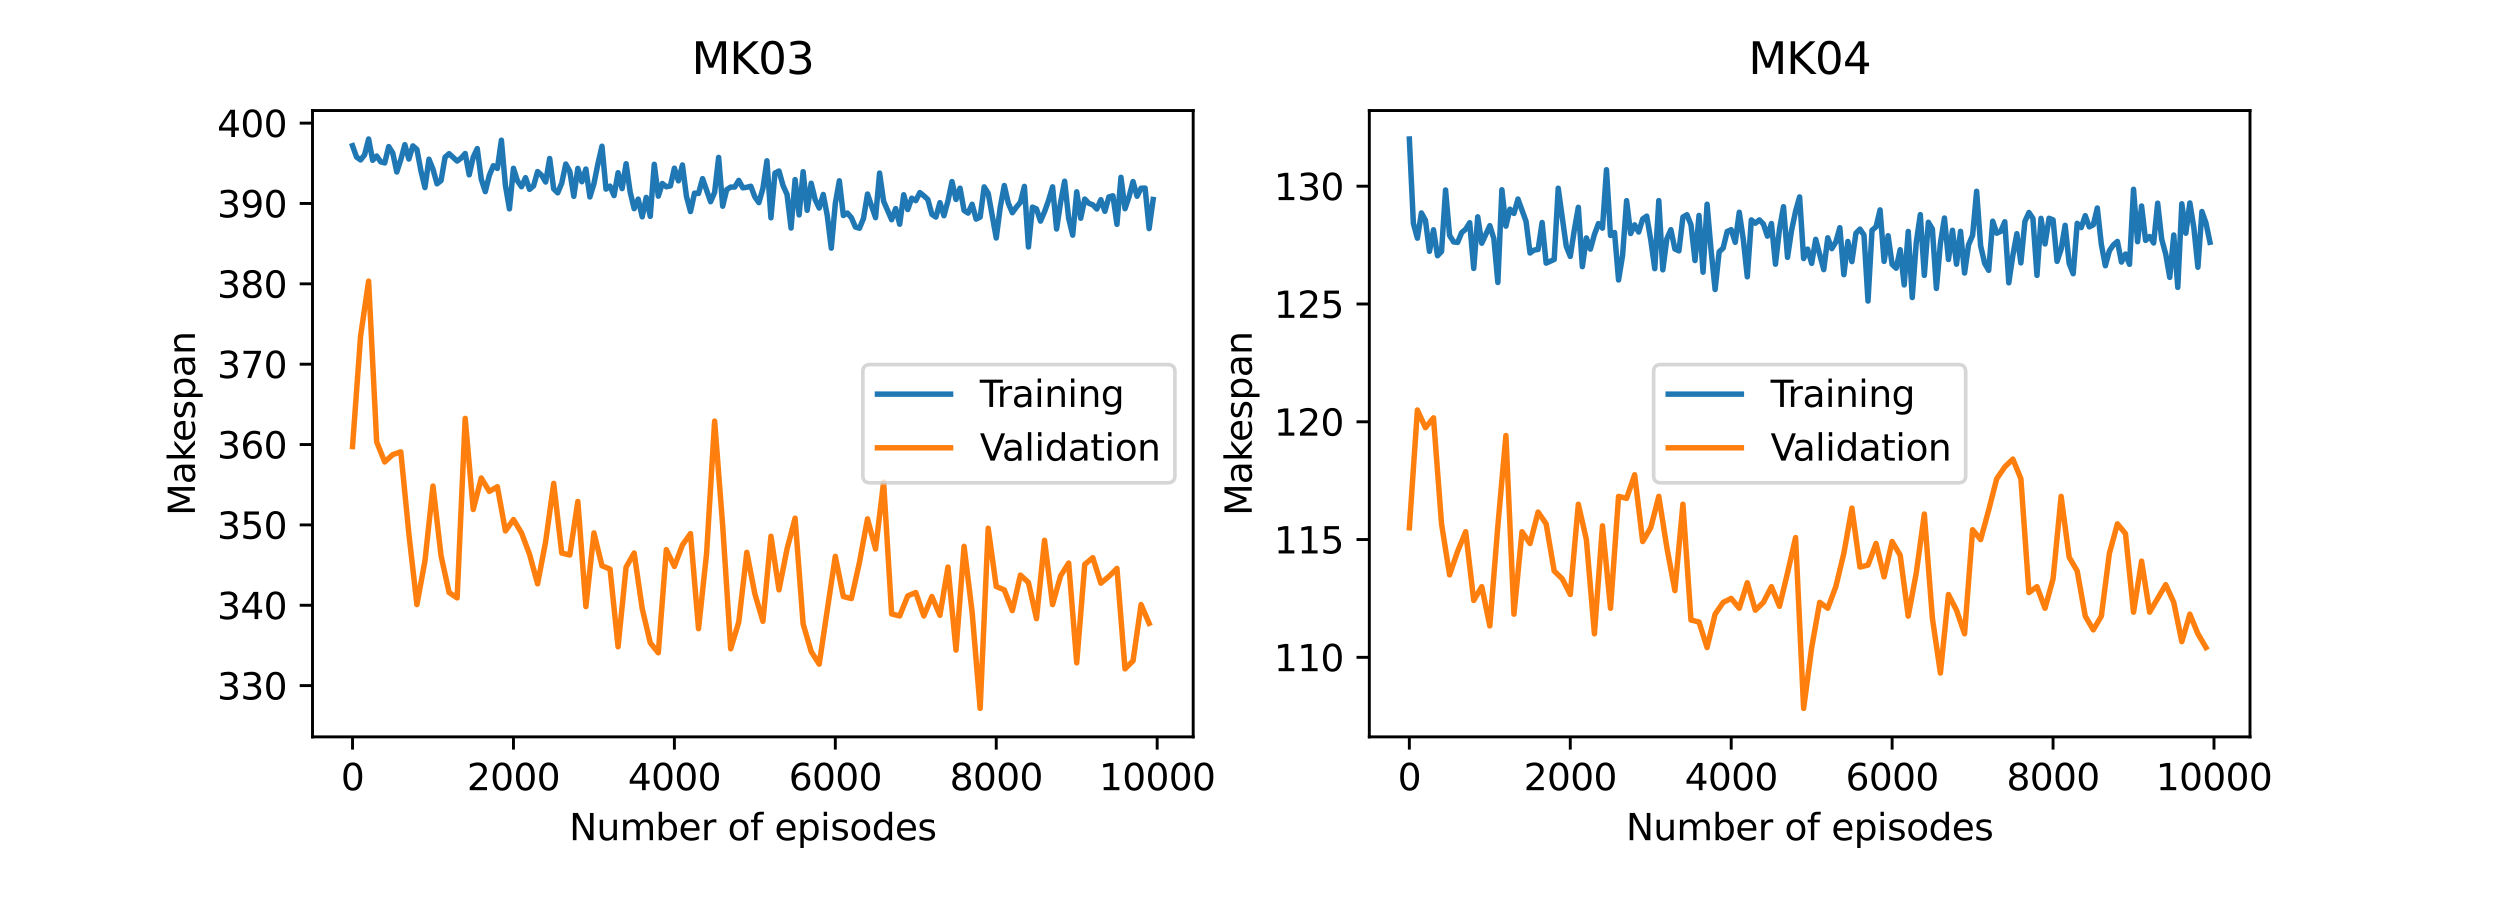 <?xml version="1.0" encoding="utf-8" standalone="no"?>
<!DOCTYPE svg PUBLIC "-//W3C//DTD SVG 1.1//EN"
  "http://www.w3.org/Graphics/SVG/1.1/DTD/svg11.dtd">
<svg xmlns:xlink="http://www.w3.org/1999/xlink" width="684pt" height="252pt" viewBox="0 0 684 252" xmlns="http://www.w3.org/2000/svg" version="1.1">
 <defs>
  <style type="text/css">*{stroke-linejoin: round; stroke-linecap: butt}</style>
 </defs>
 <g id="figure_1">
  <g id="patch_1">
   <path d="M 0 252 
L 684 252 
L 684 0 
L 0 0 
z
" style="fill: #ffffff"/>
  </g>
  <g id="axes_1">
   <g id="patch_2">
    <path d="M 85.5 201.6 
L 326.455 201.6 
L 326.455 30.24 
L 85.5 30.24 
z
" style="fill: #ffffff"/>
   </g>
   <g id="matplotlib.axis_1">
    <g id="xtick_1">
     <g id="line2d_1">
      <defs>
       <path id="m611dadbf1b" d="M 0 0 
L 0 3.5 
" style="stroke: #000000; stroke-width: 0.8"/>
      </defs>
      <g>
       <use xlink:href="#m611dadbf1b" x="96.452" y="201.6" style="stroke: #000000; stroke-width: 0.8"/>
      </g>
     </g>
     <g id="text_1">
      <!-- 0 -->
      <g transform="translate(93.271 216.198)scale(0.1 -0.1)">
       <defs>
        <path id="DejaVuSans-30" d="M 2034 4250 
Q 1547 4250 1301 3770 
Q 1056 3291 1056 2328 
Q 1056 1369 1301 889 
Q 1547 409 2034 409 
Q 2525 409 2770 889 
Q 3016 1369 3016 2328 
Q 3016 3291 2770 3770 
Q 2525 4250 2034 4250 
z
M 2034 4750 
Q 2819 4750 3233 4129 
Q 3647 3509 3647 2328 
Q 3647 1150 3233 529 
Q 2819 -91 2034 -91 
Q 1250 -91 836 529 
Q 422 1150 422 2328 
Q 422 3509 836 4129 
Q 1250 4750 2034 4750 
z
" transform="scale(0.016)"/>
       </defs>
       <use xlink:href="#DejaVuSans-30"/>
      </g>
     </g>
    </g>
    <g id="xtick_2">
     <g id="line2d_2">
      <g>
       <use xlink:href="#m611dadbf1b" x="140.483" y="201.6" style="stroke: #000000; stroke-width: 0.8"/>
      </g>
     </g>
     <g id="text_2">
      <!-- 2000 -->
      <g transform="translate(127.758 216.198)scale(0.1 -0.1)">
       <defs>
        <path id="DejaVuSans-32" d="M 1228 531 
L 3431 531 
L 3431 0 
L 469 0 
L 469 531 
Q 828 903 1448 1529 
Q 2069 2156 2228 2338 
Q 2531 2678 2651 2914 
Q 2772 3150 2772 3378 
Q 2772 3750 2511 3984 
Q 2250 4219 1831 4219 
Q 1534 4219 1204 4116 
Q 875 4013 500 3803 
L 500 4441 
Q 881 4594 1212 4672 
Q 1544 4750 1819 4750 
Q 2544 4750 2975 4387 
Q 3406 4025 3406 3419 
Q 3406 3131 3298 2873 
Q 3191 2616 2906 2266 
Q 2828 2175 2409 1742 
Q 1991 1309 1228 531 
z
" transform="scale(0.016)"/>
       </defs>
       <use xlink:href="#DejaVuSans-32"/>
       <use xlink:href="#DejaVuSans-30" x="63.623"/>
       <use xlink:href="#DejaVuSans-30" x="127.246"/>
       <use xlink:href="#DejaVuSans-30" x="190.869"/>
      </g>
     </g>
    </g>
    <g id="xtick_3">
     <g id="line2d_3">
      <g>
       <use xlink:href="#m611dadbf1b" x="184.513" y="201.6" style="stroke: #000000; stroke-width: 0.8"/>
      </g>
     </g>
     <g id="text_3">
      <!-- 4000 -->
      <g transform="translate(171.788 216.198)scale(0.1 -0.1)">
       <defs>
        <path id="DejaVuSans-34" d="M 2419 4116 
L 825 1625 
L 2419 1625 
L 2419 4116 
z
M 2253 4666 
L 3047 4666 
L 3047 1625 
L 3713 1625 
L 3713 1100 
L 3047 1100 
L 3047 0 
L 2419 0 
L 2419 1100 
L 313 1100 
L 313 1709 
L 2253 4666 
z
" transform="scale(0.016)"/>
       </defs>
       <use xlink:href="#DejaVuSans-34"/>
       <use xlink:href="#DejaVuSans-30" x="63.623"/>
       <use xlink:href="#DejaVuSans-30" x="127.246"/>
       <use xlink:href="#DejaVuSans-30" x="190.869"/>
      </g>
     </g>
    </g>
    <g id="xtick_4">
     <g id="line2d_4">
      <g>
       <use xlink:href="#m611dadbf1b" x="228.543" y="201.6" style="stroke: #000000; stroke-width: 0.8"/>
      </g>
     </g>
     <g id="text_4">
      <!-- 6000 -->
      <g transform="translate(215.818 216.198)scale(0.1 -0.1)">
       <defs>
        <path id="DejaVuSans-36" d="M 2113 2584 
Q 1688 2584 1439 2293 
Q 1191 2003 1191 1497 
Q 1191 994 1439 701 
Q 1688 409 2113 409 
Q 2538 409 2786 701 
Q 3034 994 3034 1497 
Q 3034 2003 2786 2293 
Q 2538 2584 2113 2584 
z
M 3366 4563 
L 3366 3988 
Q 3128 4100 2886 4159 
Q 2644 4219 2406 4219 
Q 1781 4219 1451 3797 
Q 1122 3375 1075 2522 
Q 1259 2794 1537 2939 
Q 1816 3084 2150 3084 
Q 2853 3084 3261 2657 
Q 3669 2231 3669 1497 
Q 3669 778 3244 343 
Q 2819 -91 2113 -91 
Q 1303 -91 875 529 
Q 447 1150 447 2328 
Q 447 3434 972 4092 
Q 1497 4750 2381 4750 
Q 2619 4750 2861 4703 
Q 3103 4656 3366 4563 
z
" transform="scale(0.016)"/>
       </defs>
       <use xlink:href="#DejaVuSans-36"/>
       <use xlink:href="#DejaVuSans-30" x="63.623"/>
       <use xlink:href="#DejaVuSans-30" x="127.246"/>
       <use xlink:href="#DejaVuSans-30" x="190.869"/>
      </g>
     </g>
    </g>
    <g id="xtick_5">
     <g id="line2d_5">
      <g>
       <use xlink:href="#m611dadbf1b" x="272.573" y="201.6" style="stroke: #000000; stroke-width: 0.8"/>
      </g>
     </g>
     <g id="text_5">
      <!-- 8000 -->
      <g transform="translate(259.848 216.198)scale(0.1 -0.1)">
       <defs>
        <path id="DejaVuSans-38" d="M 2034 2216 
Q 1584 2216 1326 1975 
Q 1069 1734 1069 1313 
Q 1069 891 1326 650 
Q 1584 409 2034 409 
Q 2484 409 2743 651 
Q 3003 894 3003 1313 
Q 3003 1734 2745 1975 
Q 2488 2216 2034 2216 
z
M 1403 2484 
Q 997 2584 770 2862 
Q 544 3141 544 3541 
Q 544 4100 942 4425 
Q 1341 4750 2034 4750 
Q 2731 4750 3128 4425 
Q 3525 4100 3525 3541 
Q 3525 3141 3298 2862 
Q 3072 2584 2669 2484 
Q 3125 2378 3379 2068 
Q 3634 1759 3634 1313 
Q 3634 634 3220 271 
Q 2806 -91 2034 -91 
Q 1263 -91 848 271 
Q 434 634 434 1313 
Q 434 1759 690 2068 
Q 947 2378 1403 2484 
z
M 1172 3481 
Q 1172 3119 1398 2916 
Q 1625 2713 2034 2713 
Q 2441 2713 2670 2916 
Q 2900 3119 2900 3481 
Q 2900 3844 2670 4047 
Q 2441 4250 2034 4250 
Q 1625 4250 1398 4047 
Q 1172 3844 1172 3481 
z
" transform="scale(0.016)"/>
       </defs>
       <use xlink:href="#DejaVuSans-38"/>
       <use xlink:href="#DejaVuSans-30" x="63.623"/>
       <use xlink:href="#DejaVuSans-30" x="127.246"/>
       <use xlink:href="#DejaVuSans-30" x="190.869"/>
      </g>
     </g>
    </g>
    <g id="xtick_6">
     <g id="line2d_6">
      <g>
       <use xlink:href="#m611dadbf1b" x="316.603" y="201.6" style="stroke: #000000; stroke-width: 0.8"/>
      </g>
     </g>
     <g id="text_6">
      <!-- 10000 -->
      <g transform="translate(300.697 216.198)scale(0.1 -0.1)">
       <defs>
        <path id="DejaVuSans-31" d="M 794 531 
L 1825 531 
L 1825 4091 
L 703 3866 
L 703 4441 
L 1819 4666 
L 2450 4666 
L 2450 531 
L 3481 531 
L 3481 0 
L 794 0 
L 794 531 
z
" transform="scale(0.016)"/>
       </defs>
       <use xlink:href="#DejaVuSans-31"/>
       <use xlink:href="#DejaVuSans-30" x="63.623"/>
       <use xlink:href="#DejaVuSans-30" x="127.246"/>
       <use xlink:href="#DejaVuSans-30" x="190.869"/>
       <use xlink:href="#DejaVuSans-30" x="254.492"/>
      </g>
     </g>
    </g>
    <g id="text_7">
     <!-- Number of episodes -->
     <g transform="translate(155.734 229.877)scale(0.1 -0.1)">
      <defs>
       <path id="DejaVuSans-4e" d="M 628 4666 
L 1478 4666 
L 3547 763 
L 3547 4666 
L 4159 4666 
L 4159 0 
L 3309 0 
L 1241 3903 
L 1241 0 
L 628 0 
L 628 4666 
z
" transform="scale(0.016)"/>
       <path id="DejaVuSans-75" d="M 544 1381 
L 544 3500 
L 1119 3500 
L 1119 1403 
Q 1119 906 1312 657 
Q 1506 409 1894 409 
Q 2359 409 2629 706 
Q 2900 1003 2900 1516 
L 2900 3500 
L 3475 3500 
L 3475 0 
L 2900 0 
L 2900 538 
Q 2691 219 2414 64 
Q 2138 -91 1772 -91 
Q 1169 -91 856 284 
Q 544 659 544 1381 
z
M 1991 3584 
L 1991 3584 
z
" transform="scale(0.016)"/>
       <path id="DejaVuSans-6d" d="M 3328 2828 
Q 3544 3216 3844 3400 
Q 4144 3584 4550 3584 
Q 5097 3584 5394 3201 
Q 5691 2819 5691 2113 
L 5691 0 
L 5113 0 
L 5113 2094 
Q 5113 2597 4934 2840 
Q 4756 3084 4391 3084 
Q 3944 3084 3684 2787 
Q 3425 2491 3425 1978 
L 3425 0 
L 2847 0 
L 2847 2094 
Q 2847 2600 2669 2842 
Q 2491 3084 2119 3084 
Q 1678 3084 1418 2786 
Q 1159 2488 1159 1978 
L 1159 0 
L 581 0 
L 581 3500 
L 1159 3500 
L 1159 2956 
Q 1356 3278 1631 3431 
Q 1906 3584 2284 3584 
Q 2666 3584 2933 3390 
Q 3200 3197 3328 2828 
z
" transform="scale(0.016)"/>
       <path id="DejaVuSans-62" d="M 3116 1747 
Q 3116 2381 2855 2742 
Q 2594 3103 2138 3103 
Q 1681 3103 1420 2742 
Q 1159 2381 1159 1747 
Q 1159 1113 1420 752 
Q 1681 391 2138 391 
Q 2594 391 2855 752 
Q 3116 1113 3116 1747 
z
M 1159 2969 
Q 1341 3281 1617 3432 
Q 1894 3584 2278 3584 
Q 2916 3584 3314 3078 
Q 3713 2572 3713 1747 
Q 3713 922 3314 415 
Q 2916 -91 2278 -91 
Q 1894 -91 1617 61 
Q 1341 213 1159 525 
L 1159 0 
L 581 0 
L 581 4863 
L 1159 4863 
L 1159 2969 
z
" transform="scale(0.016)"/>
       <path id="DejaVuSans-65" d="M 3597 1894 
L 3597 1613 
L 953 1613 
Q 991 1019 1311 708 
Q 1631 397 2203 397 
Q 2534 397 2845 478 
Q 3156 559 3463 722 
L 3463 178 
Q 3153 47 2828 -22 
Q 2503 -91 2169 -91 
Q 1331 -91 842 396 
Q 353 884 353 1716 
Q 353 2575 817 3079 
Q 1281 3584 2069 3584 
Q 2775 3584 3186 3129 
Q 3597 2675 3597 1894 
z
M 3022 2063 
Q 3016 2534 2758 2815 
Q 2500 3097 2075 3097 
Q 1594 3097 1305 2825 
Q 1016 2553 972 2059 
L 3022 2063 
z
" transform="scale(0.016)"/>
       <path id="DejaVuSans-72" d="M 2631 2963 
Q 2534 3019 2420 3045 
Q 2306 3072 2169 3072 
Q 1681 3072 1420 2755 
Q 1159 2438 1159 1844 
L 1159 0 
L 581 0 
L 581 3500 
L 1159 3500 
L 1159 2956 
Q 1341 3275 1631 3429 
Q 1922 3584 2338 3584 
Q 2397 3584 2469 3576 
Q 2541 3569 2628 3553 
L 2631 2963 
z
" transform="scale(0.016)"/>
       <path id="DejaVuSans-20" transform="scale(0.016)"/>
       <path id="DejaVuSans-6f" d="M 1959 3097 
Q 1497 3097 1228 2736 
Q 959 2375 959 1747 
Q 959 1119 1226 758 
Q 1494 397 1959 397 
Q 2419 397 2687 759 
Q 2956 1122 2956 1747 
Q 2956 2369 2687 2733 
Q 2419 3097 1959 3097 
z
M 1959 3584 
Q 2709 3584 3137 3096 
Q 3566 2609 3566 1747 
Q 3566 888 3137 398 
Q 2709 -91 1959 -91 
Q 1206 -91 779 398 
Q 353 888 353 1747 
Q 353 2609 779 3096 
Q 1206 3584 1959 3584 
z
" transform="scale(0.016)"/>
       <path id="DejaVuSans-66" d="M 2375 4863 
L 2375 4384 
L 1825 4384 
Q 1516 4384 1395 4259 
Q 1275 4134 1275 3809 
L 1275 3500 
L 2222 3500 
L 2222 3053 
L 1275 3053 
L 1275 0 
L 697 0 
L 697 3053 
L 147 3053 
L 147 3500 
L 697 3500 
L 697 3744 
Q 697 4328 969 4595 
Q 1241 4863 1831 4863 
L 2375 4863 
z
" transform="scale(0.016)"/>
       <path id="DejaVuSans-70" d="M 1159 525 
L 1159 -1331 
L 581 -1331 
L 581 3500 
L 1159 3500 
L 1159 2969 
Q 1341 3281 1617 3432 
Q 1894 3584 2278 3584 
Q 2916 3584 3314 3078 
Q 3713 2572 3713 1747 
Q 3713 922 3314 415 
Q 2916 -91 2278 -91 
Q 1894 -91 1617 61 
Q 1341 213 1159 525 
z
M 3116 1747 
Q 3116 2381 2855 2742 
Q 2594 3103 2138 3103 
Q 1681 3103 1420 2742 
Q 1159 2381 1159 1747 
Q 1159 1113 1420 752 
Q 1681 391 2138 391 
Q 2594 391 2855 752 
Q 3116 1113 3116 1747 
z
" transform="scale(0.016)"/>
       <path id="DejaVuSans-69" d="M 603 3500 
L 1178 3500 
L 1178 0 
L 603 0 
L 603 3500 
z
M 603 4863 
L 1178 4863 
L 1178 4134 
L 603 4134 
L 603 4863 
z
" transform="scale(0.016)"/>
       <path id="DejaVuSans-73" d="M 2834 3397 
L 2834 2853 
Q 2591 2978 2328 3040 
Q 2066 3103 1784 3103 
Q 1356 3103 1142 2972 
Q 928 2841 928 2578 
Q 928 2378 1081 2264 
Q 1234 2150 1697 2047 
L 1894 2003 
Q 2506 1872 2764 1633 
Q 3022 1394 3022 966 
Q 3022 478 2636 193 
Q 2250 -91 1575 -91 
Q 1294 -91 989 -36 
Q 684 19 347 128 
L 347 722 
Q 666 556 975 473 
Q 1284 391 1588 391 
Q 1994 391 2212 530 
Q 2431 669 2431 922 
Q 2431 1156 2273 1281 
Q 2116 1406 1581 1522 
L 1381 1569 
Q 847 1681 609 1914 
Q 372 2147 372 2553 
Q 372 3047 722 3315 
Q 1072 3584 1716 3584 
Q 2034 3584 2315 3537 
Q 2597 3491 2834 3397 
z
" transform="scale(0.016)"/>
       <path id="DejaVuSans-64" d="M 2906 2969 
L 2906 4863 
L 3481 4863 
L 3481 0 
L 2906 0 
L 2906 525 
Q 2725 213 2448 61 
Q 2172 -91 1784 -91 
Q 1150 -91 751 415 
Q 353 922 353 1747 
Q 353 2572 751 3078 
Q 1150 3584 1784 3584 
Q 2172 3584 2448 3432 
Q 2725 3281 2906 2969 
z
M 947 1747 
Q 947 1113 1208 752 
Q 1469 391 1925 391 
Q 2381 391 2643 752 
Q 2906 1113 2906 1747 
Q 2906 2381 2643 2742 
Q 2381 3103 1925 3103 
Q 1469 3103 1208 2742 
Q 947 2381 947 1747 
z
" transform="scale(0.016)"/>
      </defs>
      <use xlink:href="#DejaVuSans-4e"/>
      <use xlink:href="#DejaVuSans-75" x="74.805"/>
      <use xlink:href="#DejaVuSans-6d" x="138.184"/>
      <use xlink:href="#DejaVuSans-62" x="235.596"/>
      <use xlink:href="#DejaVuSans-65" x="299.072"/>
      <use xlink:href="#DejaVuSans-72" x="360.596"/>
      <use xlink:href="#DejaVuSans-20" x="401.709"/>
      <use xlink:href="#DejaVuSans-6f" x="433.496"/>
      <use xlink:href="#DejaVuSans-66" x="494.678"/>
      <use xlink:href="#DejaVuSans-20" x="529.883"/>
      <use xlink:href="#DejaVuSans-65" x="561.67"/>
      <use xlink:href="#DejaVuSans-70" x="623.193"/>
      <use xlink:href="#DejaVuSans-69" x="686.67"/>
      <use xlink:href="#DejaVuSans-73" x="714.453"/>
      <use xlink:href="#DejaVuSans-6f" x="766.553"/>
      <use xlink:href="#DejaVuSans-64" x="827.734"/>
      <use xlink:href="#DejaVuSans-65" x="891.211"/>
      <use xlink:href="#DejaVuSans-73" x="952.734"/>
     </g>
    </g>
   </g>
   <g id="matplotlib.axis_2">
    <g id="ytick_1">
     <g id="line2d_7">
      <defs>
       <path id="m4741e13f75" d="M 0 0 
L -3.5 0 
" style="stroke: #000000; stroke-width: 0.8"/>
      </defs>
      <g>
       <use xlink:href="#m4741e13f75" x="85.5" y="187.582" style="stroke: #000000; stroke-width: 0.8"/>
      </g>
     </g>
     <g id="text_8">
      <!-- 330 -->
      <g transform="translate(59.413 191.381)scale(0.1 -0.1)">
       <defs>
        <path id="DejaVuSans-33" d="M 2597 2516 
Q 3050 2419 3304 2112 
Q 3559 1806 3559 1356 
Q 3559 666 3084 287 
Q 2609 -91 1734 -91 
Q 1441 -91 1130 -33 
Q 819 25 488 141 
L 488 750 
Q 750 597 1062 519 
Q 1375 441 1716 441 
Q 2309 441 2620 675 
Q 2931 909 2931 1356 
Q 2931 1769 2642 2001 
Q 2353 2234 1838 2234 
L 1294 2234 
L 1294 2753 
L 1863 2753 
Q 2328 2753 2575 2939 
Q 2822 3125 2822 3475 
Q 2822 3834 2567 4026 
Q 2313 4219 1838 4219 
Q 1578 4219 1281 4162 
Q 984 4106 628 3988 
L 628 4550 
Q 988 4650 1302 4700 
Q 1616 4750 1894 4750 
Q 2613 4750 3031 4423 
Q 3450 4097 3450 3541 
Q 3450 3153 3228 2886 
Q 3006 2619 2597 2516 
z
" transform="scale(0.016)"/>
       </defs>
       <use xlink:href="#DejaVuSans-33"/>
       <use xlink:href="#DejaVuSans-33" x="63.623"/>
       <use xlink:href="#DejaVuSans-30" x="127.246"/>
      </g>
     </g>
    </g>
    <g id="ytick_2">
     <g id="line2d_8">
      <g>
       <use xlink:href="#m4741e13f75" x="85.5" y="165.597" style="stroke: #000000; stroke-width: 0.8"/>
      </g>
     </g>
     <g id="text_9">
      <!-- 340 -->
      <g transform="translate(59.413 169.396)scale(0.1 -0.1)">
       <use xlink:href="#DejaVuSans-33"/>
       <use xlink:href="#DejaVuSans-34" x="63.623"/>
       <use xlink:href="#DejaVuSans-30" x="127.246"/>
      </g>
     </g>
    </g>
    <g id="ytick_3">
     <g id="line2d_9">
      <g>
       <use xlink:href="#m4741e13f75" x="85.5" y="143.612" style="stroke: #000000; stroke-width: 0.8"/>
      </g>
     </g>
     <g id="text_10">
      <!-- 350 -->
      <g transform="translate(59.413 147.411)scale(0.1 -0.1)">
       <defs>
        <path id="DejaVuSans-35" d="M 691 4666 
L 3169 4666 
L 3169 4134 
L 1269 4134 
L 1269 2991 
Q 1406 3038 1543 3061 
Q 1681 3084 1819 3084 
Q 2600 3084 3056 2656 
Q 3513 2228 3513 1497 
Q 3513 744 3044 326 
Q 2575 -91 1722 -91 
Q 1428 -91 1123 -41 
Q 819 9 494 109 
L 494 744 
Q 775 591 1075 516 
Q 1375 441 1709 441 
Q 2250 441 2565 725 
Q 2881 1009 2881 1497 
Q 2881 1984 2565 2268 
Q 2250 2553 1709 2553 
Q 1456 2553 1204 2497 
Q 953 2441 691 2322 
L 691 4666 
z
" transform="scale(0.016)"/>
       </defs>
       <use xlink:href="#DejaVuSans-33"/>
       <use xlink:href="#DejaVuSans-35" x="63.623"/>
       <use xlink:href="#DejaVuSans-30" x="127.246"/>
      </g>
     </g>
    </g>
    <g id="ytick_4">
     <g id="line2d_10">
      <g>
       <use xlink:href="#m4741e13f75" x="85.5" y="121.627" style="stroke: #000000; stroke-width: 0.8"/>
      </g>
     </g>
     <g id="text_11">
      <!-- 360 -->
      <g transform="translate(59.413 125.426)scale(0.1 -0.1)">
       <use xlink:href="#DejaVuSans-33"/>
       <use xlink:href="#DejaVuSans-36" x="63.623"/>
       <use xlink:href="#DejaVuSans-30" x="127.246"/>
      </g>
     </g>
    </g>
    <g id="ytick_5">
     <g id="line2d_11">
      <g>
       <use xlink:href="#m4741e13f75" x="85.5" y="99.642" style="stroke: #000000; stroke-width: 0.8"/>
      </g>
     </g>
     <g id="text_12">
      <!-- 370 -->
      <g transform="translate(59.413 103.441)scale(0.1 -0.1)">
       <defs>
        <path id="DejaVuSans-37" d="M 525 4666 
L 3525 4666 
L 3525 4397 
L 1831 0 
L 1172 0 
L 2766 4134 
L 525 4134 
L 525 4666 
z
" transform="scale(0.016)"/>
       </defs>
       <use xlink:href="#DejaVuSans-33"/>
       <use xlink:href="#DejaVuSans-37" x="63.623"/>
       <use xlink:href="#DejaVuSans-30" x="127.246"/>
      </g>
     </g>
    </g>
    <g id="ytick_6">
     <g id="line2d_12">
      <g>
       <use xlink:href="#m4741e13f75" x="85.5" y="77.657" style="stroke: #000000; stroke-width: 0.8"/>
      </g>
     </g>
     <g id="text_13">
      <!-- 380 -->
      <g transform="translate(59.413 81.456)scale(0.1 -0.1)">
       <use xlink:href="#DejaVuSans-33"/>
       <use xlink:href="#DejaVuSans-38" x="63.623"/>
       <use xlink:href="#DejaVuSans-30" x="127.246"/>
      </g>
     </g>
    </g>
    <g id="ytick_7">
     <g id="line2d_13">
      <g>
       <use xlink:href="#m4741e13f75" x="85.5" y="55.672" style="stroke: #000000; stroke-width: 0.8"/>
      </g>
     </g>
     <g id="text_14">
      <!-- 390 -->
      <g transform="translate(59.413 59.471)scale(0.1 -0.1)">
       <defs>
        <path id="DejaVuSans-39" d="M 703 97 
L 703 672 
Q 941 559 1184 500 
Q 1428 441 1663 441 
Q 2288 441 2617 861 
Q 2947 1281 2994 2138 
Q 2813 1869 2534 1725 
Q 2256 1581 1919 1581 
Q 1219 1581 811 2004 
Q 403 2428 403 3163 
Q 403 3881 828 4315 
Q 1253 4750 1959 4750 
Q 2769 4750 3195 4129 
Q 3622 3509 3622 2328 
Q 3622 1225 3098 567 
Q 2575 -91 1691 -91 
Q 1453 -91 1209 -44 
Q 966 3 703 97 
z
M 1959 2075 
Q 2384 2075 2632 2365 
Q 2881 2656 2881 3163 
Q 2881 3666 2632 3958 
Q 2384 4250 1959 4250 
Q 1534 4250 1286 3958 
Q 1038 3666 1038 3163 
Q 1038 2656 1286 2365 
Q 1534 2075 1959 2075 
z
" transform="scale(0.016)"/>
       </defs>
       <use xlink:href="#DejaVuSans-33"/>
       <use xlink:href="#DejaVuSans-39" x="63.623"/>
       <use xlink:href="#DejaVuSans-30" x="127.246"/>
      </g>
     </g>
    </g>
    <g id="ytick_8">
     <g id="line2d_14">
      <g>
       <use xlink:href="#m4741e13f75" x="85.5" y="33.687" style="stroke: #000000; stroke-width: 0.8"/>
      </g>
     </g>
     <g id="text_15">
      <!-- 400 -->
      <g transform="translate(59.413 37.486)scale(0.1 -0.1)">
       <use xlink:href="#DejaVuSans-34"/>
       <use xlink:href="#DejaVuSans-30" x="63.623"/>
       <use xlink:href="#DejaVuSans-30" x="127.246"/>
      </g>
     </g>
    </g>
    <g id="text_16">
     <!-- Makespan -->
     <g transform="translate(53.333 141.1)rotate(-90)scale(0.1 -0.1)">
      <defs>
       <path id="DejaVuSans-4d" d="M 628 4666 
L 1569 4666 
L 2759 1491 
L 3956 4666 
L 4897 4666 
L 4897 0 
L 4281 0 
L 4281 4097 
L 3078 897 
L 2444 897 
L 1241 4097 
L 1241 0 
L 628 0 
L 628 4666 
z
" transform="scale(0.016)"/>
       <path id="DejaVuSans-61" d="M 2194 1759 
Q 1497 1759 1228 1600 
Q 959 1441 959 1056 
Q 959 750 1161 570 
Q 1363 391 1709 391 
Q 2188 391 2477 730 
Q 2766 1069 2766 1631 
L 2766 1759 
L 2194 1759 
z
M 3341 1997 
L 3341 0 
L 2766 0 
L 2766 531 
Q 2569 213 2275 61 
Q 1981 -91 1556 -91 
Q 1019 -91 701 211 
Q 384 513 384 1019 
Q 384 1609 779 1909 
Q 1175 2209 1959 2209 
L 2766 2209 
L 2766 2266 
Q 2766 2663 2505 2880 
Q 2244 3097 1772 3097 
Q 1472 3097 1187 3025 
Q 903 2953 641 2809 
L 641 3341 
Q 956 3463 1253 3523 
Q 1550 3584 1831 3584 
Q 2591 3584 2966 3190 
Q 3341 2797 3341 1997 
z
" transform="scale(0.016)"/>
       <path id="DejaVuSans-6b" d="M 581 4863 
L 1159 4863 
L 1159 1991 
L 2875 3500 
L 3609 3500 
L 1753 1863 
L 3688 0 
L 2938 0 
L 1159 1709 
L 1159 0 
L 581 0 
L 581 4863 
z
" transform="scale(0.016)"/>
       <path id="DejaVuSans-6e" d="M 3513 2113 
L 3513 0 
L 2938 0 
L 2938 2094 
Q 2938 2591 2744 2837 
Q 2550 3084 2163 3084 
Q 1697 3084 1428 2787 
Q 1159 2491 1159 1978 
L 1159 0 
L 581 0 
L 581 3500 
L 1159 3500 
L 1159 2956 
Q 1366 3272 1645 3428 
Q 1925 3584 2291 3584 
Q 2894 3584 3203 3211 
Q 3513 2838 3513 2113 
z
" transform="scale(0.016)"/>
      </defs>
      <use xlink:href="#DejaVuSans-4d"/>
      <use xlink:href="#DejaVuSans-61" x="86.279"/>
      <use xlink:href="#DejaVuSans-6b" x="147.559"/>
      <use xlink:href="#DejaVuSans-65" x="201.844"/>
      <use xlink:href="#DejaVuSans-73" x="263.367"/>
      <use xlink:href="#DejaVuSans-70" x="315.467"/>
      <use xlink:href="#DejaVuSans-61" x="378.943"/>
      <use xlink:href="#DejaVuSans-6e" x="440.223"/>
     </g>
    </g>
   </g>
   <g id="line2d_15">
    <path d="M 96.452 39.865 
L 97.553 42.976 
L 98.654 43.756 
L 99.755 42.371 
L 100.855 38.029 
L 101.956 43.855 
L 103.057 42.69 
L 104.158 44.273 
L 105.258 44.581 
L 106.359 40.107 
L 107.46 41.865 
L 108.561 47.054 
L 109.662 43.679 
L 110.762 39.59 
L 111.863 43.514 
L 112.964 39.92 
L 114.065 40.876 
L 115.165 46.746 
L 116.266 51.319 
L 117.367 43.558 
L 118.468 46.317 
L 119.568 50.286 
L 120.669 49.417 
L 121.77 43.009 
L 122.871 42.052 
L 125.072 44.064 
L 126.173 43.229 
L 127.274 41.997 
L 128.374 47.834 
L 129.475 42.998 
L 130.576 40.656 
L 131.677 49.044 
L 132.777 52.429 
L 133.878 47.988 
L 134.979 45.339 
L 136.08 46.087 
L 137.18 38.359 
L 138.281 50.758 
L 139.382 57.145 
L 140.483 46.054 
L 141.583 49.494 
L 142.684 51.099 
L 143.785 48.615 
L 144.886 51.814 
L 145.986 50.857 
L 147.087 46.944 
L 148.188 47.944 
L 149.289 49.802 
L 150.389 43.36 
L 151.49 51.682 
L 152.591 52.759 
L 153.692 50.121 
L 154.792 44.877 
L 155.893 46.889 
L 156.994 53.715 
L 158.095 46.076 
L 159.195 49.725 
L 160.296 46.251 
L 161.397 53.88 
L 162.498 50.286 
L 163.598 44.789 
L 164.699 40.008 
L 165.8 51.737 
L 166.901 50.923 
L 168.001 53.517 
L 169.102 47.252 
L 170.203 51.605 
L 171.304 44.8 
L 172.404 52.495 
L 173.505 57.09 
L 174.606 54.485 
L 175.707 59.322 
L 176.807 54.012 
L 177.908 59.201 
L 179.009 44.954 
L 180.11 53.671 
L 181.21 50.198 
L 182.311 51.099 
L 183.412 50.879 
L 184.513 46.021 
L 185.613 49.483 
L 186.714 45.141 
L 187.815 53.737 
L 188.916 57.882 
L 190.016 52.847 
L 191.117 52.924 
L 192.218 48.879 
L 194.419 55.188 
L 195.52 52.649 
L 196.621 43.064 
L 197.722 56.419 
L 198.822 51.891 
L 199.923 51.176 
L 201.024 51.176 
L 202.125 49.351 
L 203.225 51.385 
L 204.326 51.242 
L 205.427 50.956 
L 206.528 53.88 
L 207.628 55.441 
L 208.729 51.561 
L 209.83 43.998 
L 210.931 59.585 
L 212.031 47.351 
L 213.132 46.79 
L 214.233 50.736 
L 215.334 53.199 
L 216.434 62.399 
L 217.535 49.142 
L 218.636 58.805 
L 219.737 46.977 
L 220.837 57.541 
L 221.938 50.143 
L 223.039 54.65 
L 224.14 56.914 
L 225.24 53.21 
L 226.341 58.992 
L 227.442 67.896 
L 228.543 55.639 
L 229.643 49.461 
L 230.744 58.97 
L 231.845 58.288 
L 232.946 59.574 
L 234.046 62.114 
L 235.147 62.443 
L 236.248 59.783 
L 237.349 53.089 
L 239.55 59.552 
L 240.651 47.351 
L 241.752 55.045 
L 243.953 60.113 
L 245.054 57.068 
L 246.155 61.344 
L 247.255 53.287 
L 248.356 57.321 
L 249.457 54.221 
L 250.558 54.903 
L 251.658 52.693 
L 252.759 53.561 
L 253.86 54.595 
L 254.961 58.64 
L 256.061 59.387 
L 257.162 55.441 
L 258.263 59.014 
L 259.364 54.968 
L 260.464 49.681 
L 261.565 54.573 
L 262.666 51.484 
L 263.767 57.585 
L 264.867 58.299 
L 265.968 55.881 
L 267.069 59.948 
L 268.17 59.398 
L 269.27 51.132 
L 270.371 52.891 
L 272.573 65.115 
L 273.674 56.639 
L 274.774 50.758 
L 275.875 55.606 
L 276.976 58.2 
L 278.077 56.672 
L 279.177 55.364 
L 280.278 51 
L 281.379 67.577 
L 282.48 56.672 
L 283.58 57.167 
L 284.681 60.498 
L 285.782 57.947 
L 286.883 54.848 
L 287.983 51.121 
L 289.084 62.652 
L 290.185 55.309 
L 291.286 49.582 
L 292.386 59.761 
L 293.487 64.334 
L 294.588 52.484 
L 295.689 59.706 
L 296.789 54.463 
L 297.89 55.617 
L 298.991 56.035 
L 300.092 57.189 
L 301.192 54.65 
L 302.293 57.816 
L 303.394 53.88 
L 304.495 53.572 
L 305.595 61.366 
L 306.696 48.516 
L 307.797 57.101 
L 308.898 53.858 
L 309.998 49.681 
L 311.099 53.693 
L 312.2 51.495 
L 313.301 51.462 
L 314.401 62.542 
L 315.502 54.584 
L 315.502 54.584 
" clip-path="url(#p3334db1f3a)" style="fill: none; stroke: #1f77b4; stroke-width: 1.5; stroke-linecap: square"/>
   </g>
   <g id="line2d_16">
    <path d="M 96.452 122.177 
L 98.654 91.947 
L 100.855 76.924 
L 103.057 120.894 
L 105.258 126.39 
L 107.46 124.375 
L 109.662 123.642 
L 111.863 145.994 
L 114.065 165.414 
L 116.266 153.505 
L 118.468 132.986 
L 120.669 152.039 
L 122.871 162.116 
L 125.072 163.582 
L 127.274 114.482 
L 129.475 139.398 
L 131.677 130.787 
L 133.878 134.451 
L 136.08 133.169 
L 138.281 145.261 
L 140.483 142.146 
L 142.684 145.81 
L 144.886 151.673 
L 147.087 159.734 
L 149.289 148.192 
L 151.49 132.253 
L 153.692 151.307 
L 155.893 151.856 
L 158.095 137.2 
L 160.296 165.963 
L 162.498 145.81 
L 164.699 154.788 
L 166.901 155.704 
L 169.102 176.956 
L 171.304 155.154 
L 173.505 151.307 
L 175.707 166.513 
L 177.908 175.856 
L 180.11 178.605 
L 182.311 150.391 
L 184.513 154.971 
L 186.714 149.108 
L 188.916 145.994 
L 191.117 172.009 
L 193.319 151.49 
L 195.52 115.215 
L 197.722 143.795 
L 199.923 177.505 
L 202.125 170.177 
L 204.326 151.123 
L 206.528 162.482 
L 208.729 169.994 
L 210.931 146.726 
L 213.132 161.383 
L 215.334 150.207 
L 217.535 141.78 
L 219.737 170.727 
L 221.938 178.238 
L 224.14 181.719 
L 226.341 166.879 
L 228.543 152.223 
L 230.744 163.215 
L 232.946 163.765 
L 235.147 153.872 
L 237.349 141.963 
L 239.55 150.207 
L 241.752 131.887 
L 243.953 167.979 
L 246.155 168.528 
L 248.356 163.032 
L 250.558 162.116 
L 252.759 168.528 
L 254.961 163.215 
L 257.162 168.345 
L 259.364 155.154 
L 261.565 177.872 
L 263.767 149.475 
L 265.968 167.429 
L 268.17 193.811 
L 270.371 144.528 
L 272.573 160.467 
L 274.774 161.383 
L 276.976 167.062 
L 279.177 157.352 
L 281.379 159.368 
L 283.58 169.261 
L 285.782 147.826 
L 287.983 165.414 
L 290.185 157.536 
L 292.386 154.055 
L 294.588 181.353 
L 296.789 154.421 
L 298.991 152.589 
L 301.192 159.551 
L 303.394 157.719 
L 305.595 155.52 
L 307.797 183.002 
L 309.998 180.803 
L 312.2 165.414 
L 314.401 170.543 
" clip-path="url(#p3334db1f3a)" style="fill: none; stroke: #ff7f0e; stroke-width: 1.5; stroke-linecap: square"/>
   </g>
   <g id="patch_3">
    <path d="M 85.5 201.6 
L 85.5 30.24 
" style="fill: none; stroke: #000000; stroke-width: 0.8; stroke-linejoin: miter; stroke-linecap: square"/>
   </g>
   <g id="patch_4">
    <path d="M 326.455 201.6 
L 326.455 30.24 
" style="fill: none; stroke: #000000; stroke-width: 0.8; stroke-linejoin: miter; stroke-linecap: square"/>
   </g>
   <g id="patch_5">
    <path d="M 85.5 201.6 
L 326.455 201.6 
" style="fill: none; stroke: #000000; stroke-width: 0.8; stroke-linejoin: miter; stroke-linecap: square"/>
   </g>
   <g id="patch_6">
    <path d="M 85.5 30.24 
L 326.455 30.24 
" style="fill: none; stroke: #000000; stroke-width: 0.8; stroke-linejoin: miter; stroke-linecap: square"/>
   </g>
   <g id="text_17">
    <!-- MK03 -->
    <g transform="translate(189.231 20.24)scale(0.12 -0.12)">
     <defs>
      <path id="DejaVuSans-4b" d="M 628 4666 
L 1259 4666 
L 1259 2694 
L 3353 4666 
L 4166 4666 
L 1850 2491 
L 4331 0 
L 3500 0 
L 1259 2247 
L 1259 0 
L 628 0 
L 628 4666 
z
" transform="scale(0.016)"/>
     </defs>
     <use xlink:href="#DejaVuSans-4d"/>
     <use xlink:href="#DejaVuSans-4b" x="86.279"/>
     <use xlink:href="#DejaVuSans-30" x="151.855"/>
     <use xlink:href="#DejaVuSans-33" x="215.479"/>
    </g>
   </g>
   <g id="legend_1">
    <g id="patch_7">
     <path d="M 238.073 132.098 
L 319.455 132.098 
Q 321.455 132.098 321.455 130.098 
L 321.455 101.742 
Q 321.455 99.742 319.455 99.742 
L 238.073 99.742 
Q 236.073 99.742 236.073 101.742 
L 236.073 130.098 
Q 236.073 132.098 238.073 132.098 
z
" style="fill: #ffffff; opacity: 0.8; stroke: #cccccc; stroke-linejoin: miter"/>
    </g>
    <g id="line2d_17">
     <path d="M 240.073 107.84 
L 250.073 107.84 
L 260.073 107.84 
" style="fill: none; stroke: #1f77b4; stroke-width: 1.5; stroke-linecap: square"/>
    </g>
    <g id="text_18">
     <!-- Training -->
     <g transform="translate(268.073 111.34)scale(0.1 -0.1)">
      <defs>
       <path id="DejaVuSans-54" d="M -19 4666 
L 3928 4666 
L 3928 4134 
L 2272 4134 
L 2272 0 
L 1638 0 
L 1638 4134 
L -19 4134 
L -19 4666 
z
" transform="scale(0.016)"/>
       <path id="DejaVuSans-67" d="M 2906 1791 
Q 2906 2416 2648 2759 
Q 2391 3103 1925 3103 
Q 1463 3103 1205 2759 
Q 947 2416 947 1791 
Q 947 1169 1205 825 
Q 1463 481 1925 481 
Q 2391 481 2648 825 
Q 2906 1169 2906 1791 
z
M 3481 434 
Q 3481 -459 3084 -895 
Q 2688 -1331 1869 -1331 
Q 1566 -1331 1297 -1286 
Q 1028 -1241 775 -1147 
L 775 -588 
Q 1028 -725 1275 -790 
Q 1522 -856 1778 -856 
Q 2344 -856 2625 -561 
Q 2906 -266 2906 331 
L 2906 616 
Q 2728 306 2450 153 
Q 2172 0 1784 0 
Q 1141 0 747 490 
Q 353 981 353 1791 
Q 353 2603 747 3093 
Q 1141 3584 1784 3584 
Q 2172 3584 2450 3431 
Q 2728 3278 2906 2969 
L 2906 3500 
L 3481 3500 
L 3481 434 
z
" transform="scale(0.016)"/>
      </defs>
      <use xlink:href="#DejaVuSans-54"/>
      <use xlink:href="#DejaVuSans-72" x="46.334"/>
      <use xlink:href="#DejaVuSans-61" x="87.447"/>
      <use xlink:href="#DejaVuSans-69" x="148.727"/>
      <use xlink:href="#DejaVuSans-6e" x="176.51"/>
      <use xlink:href="#DejaVuSans-69" x="239.889"/>
      <use xlink:href="#DejaVuSans-6e" x="267.672"/>
      <use xlink:href="#DejaVuSans-67" x="331.051"/>
     </g>
    </g>
    <g id="line2d_18">
     <path d="M 240.073 122.518 
L 250.073 122.518 
L 260.073 122.518 
" style="fill: none; stroke: #ff7f0e; stroke-width: 1.5; stroke-linecap: square"/>
    </g>
    <g id="text_19">
     <!-- Validation -->
     <g transform="translate(268.073 126.018)scale(0.1 -0.1)">
      <defs>
       <path id="DejaVuSans-56" d="M 1831 0 
L 50 4666 
L 709 4666 
L 2188 738 
L 3669 4666 
L 4325 4666 
L 2547 0 
L 1831 0 
z
" transform="scale(0.016)"/>
       <path id="DejaVuSans-6c" d="M 603 4863 
L 1178 4863 
L 1178 0 
L 603 0 
L 603 4863 
z
" transform="scale(0.016)"/>
       <path id="DejaVuSans-74" d="M 1172 4494 
L 1172 3500 
L 2356 3500 
L 2356 3053 
L 1172 3053 
L 1172 1153 
Q 1172 725 1289 603 
Q 1406 481 1766 481 
L 2356 481 
L 2356 0 
L 1766 0 
Q 1100 0 847 248 
Q 594 497 594 1153 
L 594 3053 
L 172 3053 
L 172 3500 
L 594 3500 
L 594 4494 
L 1172 4494 
z
" transform="scale(0.016)"/>
      </defs>
      <use xlink:href="#DejaVuSans-56"/>
      <use xlink:href="#DejaVuSans-61" x="60.658"/>
      <use xlink:href="#DejaVuSans-6c" x="121.938"/>
      <use xlink:href="#DejaVuSans-69" x="149.721"/>
      <use xlink:href="#DejaVuSans-64" x="177.504"/>
      <use xlink:href="#DejaVuSans-61" x="240.98"/>
      <use xlink:href="#DejaVuSans-74" x="302.26"/>
      <use xlink:href="#DejaVuSans-69" x="341.469"/>
      <use xlink:href="#DejaVuSans-6f" x="369.252"/>
      <use xlink:href="#DejaVuSans-6e" x="430.434"/>
     </g>
    </g>
   </g>
  </g>
  <g id="axes_2">
   <g id="patch_8">
    <path d="M 374.645 201.6 
L 615.6 201.6 
L 615.6 30.24 
L 374.645 30.24 
z
" style="fill: #ffffff"/>
   </g>
   <g id="matplotlib.axis_3">
    <g id="xtick_7">
     <g id="line2d_19">
      <g>
       <use xlink:href="#m611dadbf1b" x="385.598" y="201.6" style="stroke: #000000; stroke-width: 0.8"/>
      </g>
     </g>
     <g id="text_20">
      <!-- 0 -->
      <g transform="translate(382.417 216.198)scale(0.1 -0.1)">
       <use xlink:href="#DejaVuSans-30"/>
      </g>
     </g>
    </g>
    <g id="xtick_8">
     <g id="line2d_20">
      <g>
       <use xlink:href="#m611dadbf1b" x="429.628" y="201.6" style="stroke: #000000; stroke-width: 0.8"/>
      </g>
     </g>
     <g id="text_21">
      <!-- 2000 -->
      <g transform="translate(416.903 216.198)scale(0.1 -0.1)">
       <use xlink:href="#DejaVuSans-32"/>
       <use xlink:href="#DejaVuSans-30" x="63.623"/>
       <use xlink:href="#DejaVuSans-30" x="127.246"/>
       <use xlink:href="#DejaVuSans-30" x="190.869"/>
      </g>
     </g>
    </g>
    <g id="xtick_9">
     <g id="line2d_21">
      <g>
       <use xlink:href="#m611dadbf1b" x="473.658" y="201.6" style="stroke: #000000; stroke-width: 0.8"/>
      </g>
     </g>
     <g id="text_22">
      <!-- 4000 -->
      <g transform="translate(460.933 216.198)scale(0.1 -0.1)">
       <use xlink:href="#DejaVuSans-34"/>
       <use xlink:href="#DejaVuSans-30" x="63.623"/>
       <use xlink:href="#DejaVuSans-30" x="127.246"/>
       <use xlink:href="#DejaVuSans-30" x="190.869"/>
      </g>
     </g>
    </g>
    <g id="xtick_10">
     <g id="line2d_22">
      <g>
       <use xlink:href="#m611dadbf1b" x="517.688" y="201.6" style="stroke: #000000; stroke-width: 0.8"/>
      </g>
     </g>
     <g id="text_23">
      <!-- 6000 -->
      <g transform="translate(504.963 216.198)scale(0.1 -0.1)">
       <use xlink:href="#DejaVuSans-36"/>
       <use xlink:href="#DejaVuSans-30" x="63.623"/>
       <use xlink:href="#DejaVuSans-30" x="127.246"/>
       <use xlink:href="#DejaVuSans-30" x="190.869"/>
      </g>
     </g>
    </g>
    <g id="xtick_11">
     <g id="line2d_23">
      <g>
       <use xlink:href="#m611dadbf1b" x="561.718" y="201.6" style="stroke: #000000; stroke-width: 0.8"/>
      </g>
     </g>
     <g id="text_24">
      <!-- 8000 -->
      <g transform="translate(548.993 216.198)scale(0.1 -0.1)">
       <use xlink:href="#DejaVuSans-38"/>
       <use xlink:href="#DejaVuSans-30" x="63.623"/>
       <use xlink:href="#DejaVuSans-30" x="127.246"/>
       <use xlink:href="#DejaVuSans-30" x="190.869"/>
      </g>
     </g>
    </g>
    <g id="xtick_12">
     <g id="line2d_24">
      <g>
       <use xlink:href="#m611dadbf1b" x="605.748" y="201.6" style="stroke: #000000; stroke-width: 0.8"/>
      </g>
     </g>
     <g id="text_25">
      <!-- 10000 -->
      <g transform="translate(589.842 216.198)scale(0.1 -0.1)">
       <use xlink:href="#DejaVuSans-31"/>
       <use xlink:href="#DejaVuSans-30" x="63.623"/>
       <use xlink:href="#DejaVuSans-30" x="127.246"/>
       <use xlink:href="#DejaVuSans-30" x="190.869"/>
       <use xlink:href="#DejaVuSans-30" x="254.492"/>
      </g>
     </g>
    </g>
    <g id="text_26">
     <!-- Number of episodes -->
     <g transform="translate(444.88 229.877)scale(0.1 -0.1)">
      <use xlink:href="#DejaVuSans-4e"/>
      <use xlink:href="#DejaVuSans-75" x="74.805"/>
      <use xlink:href="#DejaVuSans-6d" x="138.184"/>
      <use xlink:href="#DejaVuSans-62" x="235.596"/>
      <use xlink:href="#DejaVuSans-65" x="299.072"/>
      <use xlink:href="#DejaVuSans-72" x="360.596"/>
      <use xlink:href="#DejaVuSans-20" x="401.709"/>
      <use xlink:href="#DejaVuSans-6f" x="433.496"/>
      <use xlink:href="#DejaVuSans-66" x="494.678"/>
      <use xlink:href="#DejaVuSans-20" x="529.883"/>
      <use xlink:href="#DejaVuSans-65" x="561.67"/>
      <use xlink:href="#DejaVuSans-70" x="623.193"/>
      <use xlink:href="#DejaVuSans-69" x="686.67"/>
      <use xlink:href="#DejaVuSans-73" x="714.453"/>
      <use xlink:href="#DejaVuSans-6f" x="766.553"/>
      <use xlink:href="#DejaVuSans-64" x="827.734"/>
      <use xlink:href="#DejaVuSans-65" x="891.211"/>
      <use xlink:href="#DejaVuSans-73" x="952.734"/>
     </g>
    </g>
   </g>
   <g id="matplotlib.axis_4">
    <g id="ytick_9">
     <g id="line2d_25">
      <g>
       <use xlink:href="#m4741e13f75" x="374.645" y="179.847" style="stroke: #000000; stroke-width: 0.8"/>
      </g>
     </g>
     <g id="text_27">
      <!-- 110 -->
      <g transform="translate(348.558 183.646)scale(0.1 -0.1)">
       <use xlink:href="#DejaVuSans-31"/>
       <use xlink:href="#DejaVuSans-31" x="63.623"/>
       <use xlink:href="#DejaVuSans-30" x="127.246"/>
      </g>
     </g>
    </g>
    <g id="ytick_10">
     <g id="line2d_26">
      <g>
       <use xlink:href="#m4741e13f75" x="374.645" y="147.623" style="stroke: #000000; stroke-width: 0.8"/>
      </g>
     </g>
     <g id="text_28">
      <!-- 115 -->
      <g transform="translate(348.558 151.422)scale(0.1 -0.1)">
       <use xlink:href="#DejaVuSans-31"/>
       <use xlink:href="#DejaVuSans-31" x="63.623"/>
       <use xlink:href="#DejaVuSans-35" x="127.246"/>
      </g>
     </g>
    </g>
    <g id="ytick_11">
     <g id="line2d_27">
      <g>
       <use xlink:href="#m4741e13f75" x="374.645" y="115.399" style="stroke: #000000; stroke-width: 0.8"/>
      </g>
     </g>
     <g id="text_29">
      <!-- 120 -->
      <g transform="translate(348.558 119.198)scale(0.1 -0.1)">
       <use xlink:href="#DejaVuSans-31"/>
       <use xlink:href="#DejaVuSans-32" x="63.623"/>
       <use xlink:href="#DejaVuSans-30" x="127.246"/>
      </g>
     </g>
    </g>
    <g id="ytick_12">
     <g id="line2d_28">
      <g>
       <use xlink:href="#m4741e13f75" x="374.645" y="83.175" style="stroke: #000000; stroke-width: 0.8"/>
      </g>
     </g>
     <g id="text_30">
      <!-- 125 -->
      <g transform="translate(348.558 86.974)scale(0.1 -0.1)">
       <use xlink:href="#DejaVuSans-31"/>
       <use xlink:href="#DejaVuSans-32" x="63.623"/>
       <use xlink:href="#DejaVuSans-35" x="127.246"/>
      </g>
     </g>
    </g>
    <g id="ytick_13">
     <g id="line2d_29">
      <g>
       <use xlink:href="#m4741e13f75" x="374.645" y="50.951" style="stroke: #000000; stroke-width: 0.8"/>
      </g>
     </g>
     <g id="text_31">
      <!-- 130 -->
      <g transform="translate(348.558 54.75)scale(0.1 -0.1)">
       <use xlink:href="#DejaVuSans-31"/>
       <use xlink:href="#DejaVuSans-33" x="63.623"/>
       <use xlink:href="#DejaVuSans-30" x="127.246"/>
      </g>
     </g>
    </g>
    <g id="text_32">
     <!-- Makespan -->
     <g transform="translate(342.478 141.1)rotate(-90)scale(0.1 -0.1)">
      <use xlink:href="#DejaVuSans-4d"/>
      <use xlink:href="#DejaVuSans-61" x="86.279"/>
      <use xlink:href="#DejaVuSans-6b" x="147.559"/>
      <use xlink:href="#DejaVuSans-65" x="201.844"/>
      <use xlink:href="#DejaVuSans-73" x="263.367"/>
      <use xlink:href="#DejaVuSans-70" x="315.467"/>
      <use xlink:href="#DejaVuSans-61" x="378.943"/>
      <use xlink:href="#DejaVuSans-6e" x="440.223"/>
     </g>
    </g>
   </g>
   <g id="line2d_30">
    <path d="M 385.598 38.029 
L 386.699 61.134 
L 387.799 65.162 
L 388.9 58.266 
L 390.001 60.264 
L 391.102 68.771 
L 392.202 62.874 
L 393.303 69.963 
L 394.404 68.803 
L 395.505 51.982 
L 396.605 64.421 
L 397.706 66.193 
L 398.807 66.322 
L 399.908 63.647 
L 401.008 62.713 
L 402.109 60.94 
L 403.21 73.443 
L 404.311 59.329 
L 405.411 66.547 
L 407.613 61.746 
L 408.714 65.258 
L 409.814 77.278 
L 410.915 51.918 
L 412.016 61.875 
L 413.117 57.235 
L 414.217 58.395 
L 415.318 54.463 
L 417.52 60.554 
L 418.62 69.222 
L 419.721 68.416 
L 420.822 68.255 
L 421.923 60.876 
L 423.023 71.993 
L 425.225 70.994 
L 426.326 51.499 
L 428.527 67.385 
L 429.628 70.157 
L 430.729 62.938 
L 431.83 56.719 
L 432.93 72.96 
L 434.031 65.097 
L 435.132 68.159 
L 436.233 64.163 
L 437.333 61.166 
L 438.434 62.423 
L 439.535 46.44 
L 440.636 64.421 
L 441.736 63.615 
L 442.837 76.601 
L 443.938 69.866 
L 445.039 54.915 
L 446.139 63.905 
L 447.24 61.52 
L 448.341 63.486 
L 449.442 59.909 
L 450.542 59.136 
L 451.643 65.613 
L 452.744 73.508 
L 453.845 54.882 
L 454.945 73.83 
L 456.046 65.323 
L 457.147 62.842 
L 458.248 68.126 
L 459.348 68.642 
L 460.449 59.394 
L 461.55 58.749 
L 462.651 61.488 
L 463.751 71.284 
L 464.852 58.943 
L 465.953 74.475 
L 467.054 55.881 
L 468.154 68.481 
L 469.255 79.211 
L 470.356 68.9 
L 471.457 67.869 
L 472.557 63.325 
L 473.658 62.842 
L 474.759 66.29 
L 475.86 58.072 
L 476.96 65.452 
L 478.061 75.731 
L 479.162 60.167 
L 480.263 61.069 
L 481.363 60.167 
L 482.464 61.295 
L 483.565 64.614 
L 484.666 61.166 
L 485.766 72.283 
L 486.867 62.681 
L 487.968 56.558 
L 489.069 70.414 
L 490.169 63.035 
L 491.27 57.815 
L 492.371 53.883 
L 493.472 70.737 
L 494.572 68.159 
L 495.673 72.058 
L 496.774 65.484 
L 498.975 73.766 
L 500.076 65.065 
L 501.177 68.03 
L 502.278 66.225 
L 503.378 62.294 
L 504.479 75.151 
L 505.58 66.064 
L 506.681 71.574 
L 507.781 63.808 
L 508.882 62.681 
L 509.983 64.292 
L 511.084 82.369 
L 512.184 63.003 
L 513.285 62.068 
L 514.386 57.428 
L 515.487 71.51 
L 516.587 64.485 
L 517.688 72.348 
L 518.789 73.379 
L 519.89 68.32 
L 520.99 77.955 
L 522.091 63.325 
L 523.192 81.403 
L 524.293 66.322 
L 525.393 58.717 
L 526.494 75.345 
L 527.595 60.812 
L 528.696 62.648 
L 529.796 78.921 
L 530.897 66.547 
L 531.998 59.651 
L 533.099 70.994 
L 534.199 63.003 
L 535.3 72.283 
L 536.401 63.293 
L 537.502 74.7 
L 538.602 66.966 
L 539.703 64.388 
L 540.804 52.337 
L 541.905 67.256 
L 543.005 72.058 
L 544.106 73.959 
L 545.207 60.522 
L 546.308 63.808 
L 547.408 63.293 
L 548.509 60.683 
L 549.61 77.375 
L 550.711 69.899 
L 551.811 63.937 
L 552.912 71.929 
L 554.013 60.586 
L 555.114 58.137 
L 556.214 59.78 
L 557.315 75.345 
L 558.416 59.748 
L 559.517 66.741 
L 560.617 59.716 
L 561.718 60.167 
L 562.819 71.51 
L 563.92 68.191 
L 565.02 61.649 
L 566.121 72.058 
L 567.222 74.893 
L 568.323 61.102 
L 569.423 62.262 
L 570.524 59.007 
L 571.625 62.068 
L 572.726 61.52 
L 573.826 56.912 
L 574.927 66.87 
L 576.028 72.702 
L 577.129 68.61 
L 578.229 66.999 
L 579.33 66.064 
L 580.431 71.703 
L 581.532 69.512 
L 582.632 72.316 
L 583.733 51.789 
L 584.834 66.129 
L 585.935 56.365 
L 587.035 65.774 
L 588.136 64.711 
L 589.237 66.483 
L 590.338 55.591 
L 591.438 65.452 
L 592.539 69.512 
L 593.64 75.892 
L 594.741 64.292 
L 595.842 78.631 
L 596.942 55.752 
L 598.043 63.808 
L 599.144 55.527 
L 600.245 62.358 
L 601.345 73.121 
L 602.446 57.879 
L 603.547 61.005 
L 604.648 66.29 
L 604.648 66.29 
" clip-path="url(#pdfe5dff235)" style="fill: none; stroke: #1f77b4; stroke-width: 1.5; stroke-linecap: square"/>
   </g>
   <g id="line2d_31">
    <path d="M 385.598 144.401 
L 387.799 112.177 
L 390.001 117.01 
L 392.202 114.325 
L 394.404 143.327 
L 396.605 157.29 
L 398.807 150.846 
L 401.008 145.475 
L 403.21 164.272 
L 405.411 160.513 
L 407.613 171.254 
L 409.814 143.864 
L 412.016 119.159 
L 414.217 168.032 
L 416.419 145.475 
L 418.62 148.697 
L 420.822 140.104 
L 423.023 143.327 
L 425.225 156.216 
L 427.426 158.364 
L 429.628 162.661 
L 431.83 137.956 
L 434.031 147.623 
L 436.233 173.402 
L 438.434 143.864 
L 440.636 166.42 
L 442.837 135.808 
L 445.039 136.345 
L 447.24 129.9 
L 449.442 148.16 
L 451.643 144.401 
L 453.845 135.808 
L 456.046 149.771 
L 458.248 161.587 
L 460.449 137.956 
L 462.651 169.643 
L 464.852 170.18 
L 467.054 177.162 
L 469.255 168.032 
L 471.457 164.809 
L 473.658 163.735 
L 475.86 166.42 
L 478.061 159.439 
L 480.263 166.958 
L 482.464 164.809 
L 484.666 160.513 
L 486.867 165.883 
L 489.069 156.753 
L 491.27 147.086 
L 493.472 193.811 
L 495.673 177.162 
L 497.875 164.809 
L 500.076 166.42 
L 502.278 160.513 
L 504.479 151.383 
L 506.681 139.03 
L 508.882 155.142 
L 511.084 154.605 
L 513.285 148.697 
L 515.487 157.827 
L 517.688 148.16 
L 519.89 151.92 
L 522.091 168.569 
L 524.293 156.753 
L 526.494 140.641 
L 528.696 169.106 
L 530.897 184.144 
L 533.099 162.661 
L 535.3 166.958 
L 537.502 173.402 
L 539.703 144.938 
L 541.905 147.623 
L 544.106 139.567 
L 546.308 130.974 
L 548.509 127.752 
L 550.711 125.603 
L 552.912 130.974 
L 555.114 162.124 
L 557.315 160.513 
L 559.517 166.42 
L 561.718 158.364 
L 563.92 135.808 
L 566.121 152.457 
L 568.323 156.216 
L 570.524 168.569 
L 572.726 172.328 
L 574.927 168.569 
L 577.129 151.383 
L 579.33 143.327 
L 581.532 146.012 
L 583.733 167.495 
L 585.935 153.531 
L 588.136 167.495 
L 590.338 163.735 
L 592.539 159.976 
L 594.741 164.809 
L 596.942 175.551 
L 599.144 168.032 
L 601.345 173.402 
L 603.547 177.162 
" clip-path="url(#pdfe5dff235)" style="fill: none; stroke: #ff7f0e; stroke-width: 1.5; stroke-linecap: square"/>
   </g>
   <g id="patch_9">
    <path d="M 374.645 201.6 
L 374.645 30.24 
" style="fill: none; stroke: #000000; stroke-width: 0.8; stroke-linejoin: miter; stroke-linecap: square"/>
   </g>
   <g id="patch_10">
    <path d="M 615.6 201.6 
L 615.6 30.24 
" style="fill: none; stroke: #000000; stroke-width: 0.8; stroke-linejoin: miter; stroke-linecap: square"/>
   </g>
   <g id="patch_11">
    <path d="M 374.645 201.6 
L 615.6 201.6 
" style="fill: none; stroke: #000000; stroke-width: 0.8; stroke-linejoin: miter; stroke-linecap: square"/>
   </g>
   <g id="patch_12">
    <path d="M 374.645 30.24 
L 615.6 30.24 
" style="fill: none; stroke: #000000; stroke-width: 0.8; stroke-linejoin: miter; stroke-linecap: square"/>
   </g>
   <g id="text_33">
    <!-- MK04 -->
    <g transform="translate(478.376 20.24)scale(0.12 -0.12)">
     <use xlink:href="#DejaVuSans-4d"/>
     <use xlink:href="#DejaVuSans-4b" x="86.279"/>
     <use xlink:href="#DejaVuSans-30" x="151.855"/>
     <use xlink:href="#DejaVuSans-34" x="215.479"/>
    </g>
   </g>
   <g id="legend_2">
    <g id="patch_13">
     <path d="M 454.432 132.098 
L 535.813 132.098 
Q 537.813 132.098 537.813 130.098 
L 537.813 101.742 
Q 537.813 99.742 535.813 99.742 
L 454.432 99.742 
Q 452.432 99.742 452.432 101.742 
L 452.432 130.098 
Q 452.432 132.098 454.432 132.098 
z
" style="fill: #ffffff; opacity: 0.8; stroke: #cccccc; stroke-linejoin: miter"/>
    </g>
    <g id="line2d_32">
     <path d="M 456.432 107.84 
L 466.432 107.84 
L 476.432 107.84 
" style="fill: none; stroke: #1f77b4; stroke-width: 1.5; stroke-linecap: square"/>
    </g>
    <g id="text_34">
     <!-- Training -->
     <g transform="translate(484.432 111.34)scale(0.1 -0.1)">
      <use xlink:href="#DejaVuSans-54"/>
      <use xlink:href="#DejaVuSans-72" x="46.334"/>
      <use xlink:href="#DejaVuSans-61" x="87.447"/>
      <use xlink:href="#DejaVuSans-69" x="148.727"/>
      <use xlink:href="#DejaVuSans-6e" x="176.51"/>
      <use xlink:href="#DejaVuSans-69" x="239.889"/>
      <use xlink:href="#DejaVuSans-6e" x="267.672"/>
      <use xlink:href="#DejaVuSans-67" x="331.051"/>
     </g>
    </g>
    <g id="line2d_33">
     <path d="M 456.432 122.518 
L 466.432 122.518 
L 476.432 122.518 
" style="fill: none; stroke: #ff7f0e; stroke-width: 1.5; stroke-linecap: square"/>
    </g>
    <g id="text_35">
     <!-- Validation -->
     <g transform="translate(484.432 126.018)scale(0.1 -0.1)">
      <use xlink:href="#DejaVuSans-56"/>
      <use xlink:href="#DejaVuSans-61" x="60.658"/>
      <use xlink:href="#DejaVuSans-6c" x="121.938"/>
      <use xlink:href="#DejaVuSans-69" x="149.721"/>
      <use xlink:href="#DejaVuSans-64" x="177.504"/>
      <use xlink:href="#DejaVuSans-61" x="240.98"/>
      <use xlink:href="#DejaVuSans-74" x="302.26"/>
      <use xlink:href="#DejaVuSans-69" x="341.469"/>
      <use xlink:href="#DejaVuSans-6f" x="369.252"/>
      <use xlink:href="#DejaVuSans-6e" x="430.434"/>
     </g>
    </g>
   </g>
  </g>
 </g>
 <defs>
  <clipPath id="p3334db1f3a">
   <rect x="85.5" y="30.24" width="240.955" height="171.36"/>
  </clipPath>
  <clipPath id="pdfe5dff235">
   <rect x="374.645" y="30.24" width="240.955" height="171.36"/>
  </clipPath>
 </defs>
</svg>
